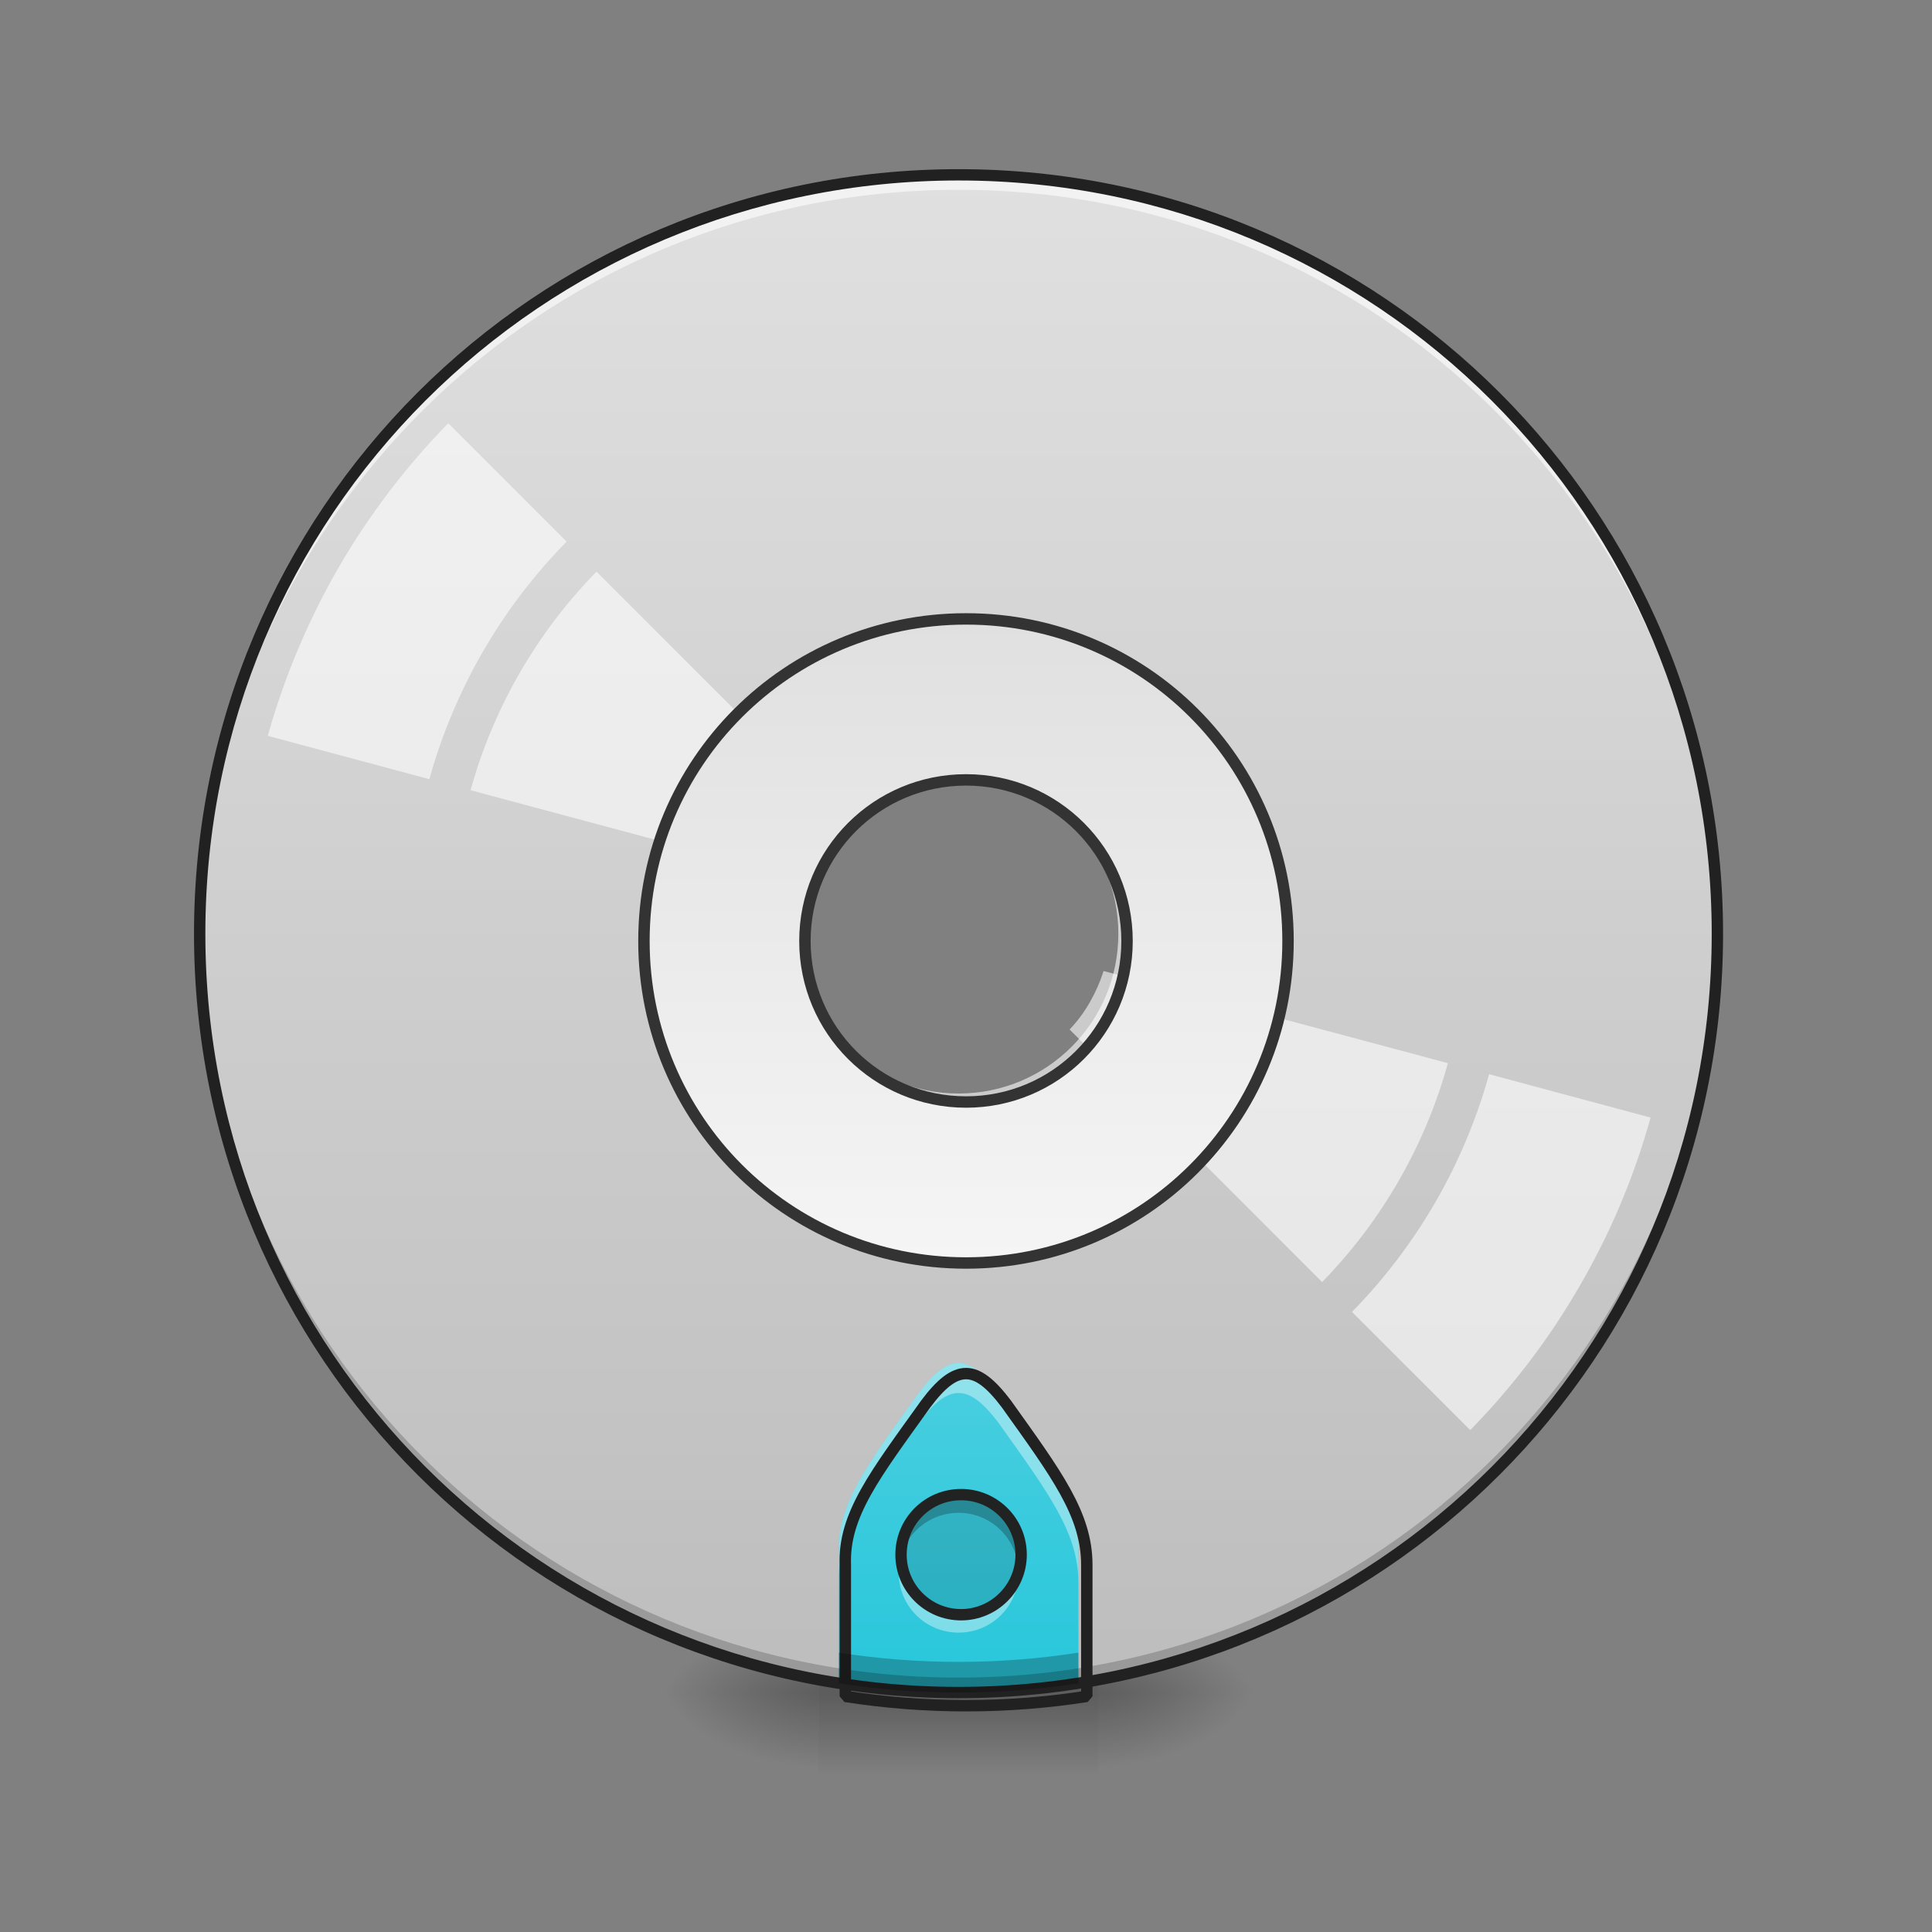 <?xml version="1.0" encoding="UTF-8"?>
<svg xmlns="http://www.w3.org/2000/svg" xmlns:xlink="http://www.w3.org/1999/xlink" width="48px" height="48px" viewBox="0 0 48 48" version="1.1">
<rect x="0" y="0" width="48" height="48" fill="#808080" stroke="none"/>
<defs>
<radialGradient id="radial0" gradientUnits="userSpaceOnUse" cx="450.909" cy="189.579" fx="450.909" fy="189.579" r="21.167" gradientTransform="matrix(0,-0.117,-0.211,-0,66.785,95.393)">
<stop offset="0" style="stop-color:rgb(0%,0%,0%);stop-opacity:0.314;"/>
<stop offset="0.222" style="stop-color:rgb(0%,0%,0%);stop-opacity:0.275;"/>
<stop offset="1" style="stop-color:rgb(0%,0%,0%);stop-opacity:0;"/>
</radialGradient>
<radialGradient id="radial1" gradientUnits="userSpaceOnUse" cx="450.909" cy="189.579" fx="450.909" fy="189.579" r="21.167" gradientTransform="matrix(-0,0.117,0.211,0,-19.155,-11.291)">
<stop offset="0" style="stop-color:rgb(0%,0%,0%);stop-opacity:0.314;"/>
<stop offset="0.222" style="stop-color:rgb(0%,0%,0%);stop-opacity:0.275;"/>
<stop offset="1" style="stop-color:rgb(0%,0%,0%);stop-opacity:0;"/>
</radialGradient>
<radialGradient id="radial2" gradientUnits="userSpaceOnUse" cx="450.909" cy="189.579" fx="450.909" fy="189.579" r="21.167" gradientTransform="matrix(-0,-0.117,0.211,-0,-19.155,95.393)">
<stop offset="0" style="stop-color:rgb(0%,0%,0%);stop-opacity:0.314;"/>
<stop offset="0.222" style="stop-color:rgb(0%,0%,0%);stop-opacity:0.275;"/>
<stop offset="1" style="stop-color:rgb(0%,0%,0%);stop-opacity:0;"/>
</radialGradient>
<radialGradient id="radial3" gradientUnits="userSpaceOnUse" cx="450.909" cy="189.579" fx="450.909" fy="189.579" r="21.167" gradientTransform="matrix(0,0.117,-0.211,0,66.785,-11.291)">
<stop offset="0" style="stop-color:rgb(0%,0%,0%);stop-opacity:0.314;"/>
<stop offset="0.222" style="stop-color:rgb(0%,0%,0%);stop-opacity:0.275;"/>
<stop offset="1" style="stop-color:rgb(0%,0%,0%);stop-opacity:0;"/>
</radialGradient>
<linearGradient id="linear0" gradientUnits="userSpaceOnUse" x1="255.323" y1="233.5" x2="255.323" y2="254.667" gradientTransform="matrix(0.02,0,0,0.094,18.698,20.158)">
<stop offset="0" style="stop-color:rgb(0%,0%,0%);stop-opacity:0.275;"/>
<stop offset="1" style="stop-color:rgb(0%,0%,0%);stop-opacity:0;"/>
</linearGradient>
<linearGradient id="linear1" gradientUnits="userSpaceOnUse" x1="254" y1="-168.667" x2="254" y2="233.5" gradientTransform="matrix(0.094,0,0,0.094,0,20.158)">
<stop offset="0" style="stop-color:rgb(87.843%,87.843%,87.843%);stop-opacity:1;"/>
<stop offset="1" style="stop-color:rgb(74.118%,74.118%,74.118%);stop-opacity:1;"/>
</linearGradient>
<linearGradient id="linear2" gradientUnits="userSpaceOnUse" x1="960" y1="1695.118" x2="960" y2="1315.118" gradientTransform="matrix(0.025,0,0,0.025,0,0)">
<stop offset="0" style="stop-color:rgb(14.902%,77.647%,85.49%);stop-opacity:1;"/>
<stop offset="1" style="stop-color:rgb(30.196%,81.569%,88.235%);stop-opacity:1;"/>
</linearGradient>
<linearGradient id="linear3" gradientUnits="userSpaceOnUse" x1="254" y1="117.083" x2="254" y2="-52.25" gradientTransform="matrix(3.78,0,0,3.78,0,812.598)">
<stop offset="0" style="stop-color:rgb(96.078%,96.078%,96.078%);stop-opacity:1;"/>
<stop offset="1" style="stop-color:rgb(87.843%,87.843%,87.843%);stop-opacity:1;"/>
</linearGradient>
<filter id="alpha" filterUnits="objectBoundingBox" x="0%" y="0%" width="100%" height="100%">
  <feColorMatrix type="matrix" in="SourceGraphic" values="0 0 0 0 1 0 0 0 0 1 0 0 0 0 1 0 0 0 1 0"/>
</filter>
<mask id="mask0">
  <g filter="url(#alpha)">
<rect x="0" y="0" width="48" height="48" style="fill:rgb(0%,0%,0%);fill-opacity:0.99;stroke:none;"/>
  </g>
</mask>
<clipPath id="clip1">
  <rect x="0" y="0" width="48" height="48"/>
</clipPath>
<g id="surface5" clip-path="url(#clip1)">
<path style=" stroke:none;fill-rule:nonzero;fill:rgb(0%,0%,0%);fill-opacity:0.118;" d="M 23.816 37.09 C 24.637 37.09 25.305 37.754 25.305 38.578 C 25.305 39.398 24.637 40.066 23.816 40.066 C 22.992 40.066 22.328 39.398 22.328 38.578 C 22.328 37.754 22.992 37.09 23.816 37.09 Z M 23.816 37.09 "/>
</g>
<mask id="mask1">
  <g filter="url(#alpha)">
<rect x="0" y="0" width="48" height="48" style="fill:rgb(0%,0%,0%);fill-opacity:0.99;stroke:none;"/>
  </g>
</mask>
<clipPath id="clip2">
  <rect x="0" y="0" width="48" height="48"/>
</clipPath>
<g id="surface8" clip-path="url(#clip2)">
<path style=" stroke:none;fill-rule:nonzero;fill:rgb(0%,0%,0%);fill-opacity:0.235;" d="M 23.816 37.09 C 22.988 37.09 22.328 37.754 22.328 38.578 C 22.328 38.664 22.332 38.746 22.348 38.824 C 22.465 38.121 23.074 37.586 23.816 37.586 C 24.555 37.586 25.164 38.121 25.281 38.824 C 25.297 38.746 25.305 38.664 25.305 38.578 C 25.305 37.754 24.641 37.09 23.816 37.09 Z M 23.816 37.09 "/>
</g>
<mask id="mask2">
  <g filter="url(#alpha)">
<rect x="0" y="0" width="48" height="48" style="fill:rgb(0%,0%,0%);fill-opacity:0.99;stroke:none;"/>
  </g>
</mask>
<clipPath id="clip3">
  <rect x="0" y="0" width="48" height="48"/>
</clipPath>
<g id="surface11" clip-path="url(#clip3)">
<path style=" stroke:none;fill-rule:nonzero;fill:rgb(100%,100%,100%);fill-opacity:0.392;" d="M 23.816 40.562 C 22.988 40.562 22.328 39.898 22.328 39.074 C 22.328 38.988 22.332 38.906 22.348 38.824 C 22.465 39.531 23.074 40.066 23.816 40.066 C 24.555 40.066 25.164 39.531 25.281 38.824 C 25.297 38.906 25.305 38.988 25.305 39.074 C 25.305 39.898 24.641 40.562 23.816 40.562 Z M 23.816 40.562 "/>
</g>
<mask id="mask3">
  <g filter="url(#alpha)">
<rect x="0" y="0" width="48" height="48" style="fill:rgb(0%,0%,0%);fill-opacity:0.99;stroke:none;"/>
  </g>
</mask>
<clipPath id="clip4">
  <rect x="0" y="0" width="48" height="48"/>
</clipPath>
<g id="surface14" clip-path="url(#clip4)">
<path style="fill:none;stroke-width:3;stroke-linecap:round;stroke-linejoin:round;stroke:rgb(12.941%,12.941%,12.941%);stroke-opacity:1;stroke-miterlimit:4;" d="M 254.017 180.587 C 262.767 180.587 269.891 187.67 269.891 196.461 C 269.891 205.21 262.767 212.334 254.017 212.334 C 245.227 212.334 238.144 205.21 238.144 196.461 C 238.144 187.67 245.227 180.587 254.017 180.587 Z M 254.017 180.587 " transform="matrix(0.094,0,0,0.094,0,20.158)"/>
</g>
</defs>
<g id="surface1">
<path style=" stroke:none;fill-rule:nonzero;fill:url(#radial0);" d="M 27.289 42.051 L 31.258 42.051 L 31.258 40.066 L 27.289 40.066 Z M 27.289 42.051 "/>
<path style=" stroke:none;fill-rule:nonzero;fill:url(#radial1);" d="M 20.34 42.051 L 16.371 42.051 L 16.371 44.035 L 20.34 44.035 Z M 20.34 42.051 "/>
<path style=" stroke:none;fill-rule:nonzero;fill:url(#radial2);" d="M 20.34 42.051 L 16.371 42.051 L 16.371 40.066 L 20.34 40.066 Z M 20.34 42.051 "/>
<path style=" stroke:none;fill-rule:nonzero;fill:url(#radial3);" d="M 27.289 42.051 L 31.258 42.051 L 31.258 44.035 L 27.289 44.035 Z M 27.289 42.051 "/>
<path style=" stroke:none;fill-rule:nonzero;fill:url(#linear0);" d="M 20.34 41.555 L 27.289 41.555 L 27.289 44.035 L 20.34 44.035 Z M 20.34 41.555 "/>
<path style=" stroke:none;fill-rule:nonzero;fill:url(#linear1);" d="M 23.816 4.344 C 13.371 4.344 4.961 12.754 4.961 23.199 C 4.961 33.641 13.371 42.051 23.816 42.051 C 34.258 42.051 42.668 33.641 42.668 23.199 C 42.668 12.754 34.258 4.344 23.816 4.344 Z M 23.816 19.227 C 26.012 19.227 27.785 21 27.785 23.199 C 27.785 25.395 26.012 27.168 23.816 27.168 C 21.617 27.168 19.844 25.395 19.844 23.199 C 19.844 21 21.617 19.227 23.816 19.227 Z M 23.816 19.227 "/>
<path style=" stroke:none;fill-rule:nonzero;fill:url(#linear2);" d="M 23.816 33.863 C 23.504 33.863 23.195 34.113 22.824 34.609 C 21.582 36.344 20.793 37.344 20.84 38.578 L 20.84 41.82 C 21.809 41.973 22.801 42.051 23.816 42.051 C 24.828 42.051 25.824 41.973 26.793 41.82 L 26.793 38.578 C 26.793 37.336 26.047 36.344 24.809 34.609 C 24.434 34.113 24.125 33.863 23.816 33.863 Z M 23.816 33.863 "/>
<path style=" stroke:none;fill-rule:nonzero;fill:rgb(0%,0%,0%);fill-opacity:0.196;" d="M 23.816 42.051 C 13.371 42.051 4.961 33.641 4.961 23.199 C 4.961 23.137 4.961 23.074 4.961 23.012 C 5.062 33.371 13.434 41.68 23.816 41.68 C 34.199 41.68 42.57 33.371 42.668 23.012 C 42.668 23.074 42.668 23.137 42.668 23.199 C 42.668 33.641 34.258 42.051 23.816 42.051 Z M 23.816 42.051 "/>
<path style=" stroke:none;fill-rule:nonzero;fill:rgb(100%,100%,100%);fill-opacity:0.588;" d="M 23.816 4.344 C 13.371 4.344 4.961 12.754 4.961 23.199 C 4.961 23.258 4.961 23.32 4.961 23.383 C 5.062 13.023 13.434 4.715 23.816 4.715 C 34.199 4.715 42.57 13.023 42.668 23.383 C 42.668 23.32 42.668 23.258 42.668 23.199 C 42.668 12.754 34.258 4.344 23.816 4.344 Z M 23.816 4.344 "/>
<path style=" stroke:none;fill-rule:nonzero;fill:rgb(12.941%,12.941%,12.941%);fill-opacity:1;" d="M 23.816 4.203 C 13.293 4.203 4.82 12.676 4.82 23.199 C 4.82 33.719 13.293 42.191 23.816 42.191 C 34.336 42.191 42.809 33.719 42.809 23.199 C 42.809 12.676 34.336 4.203 23.816 4.203 Z M 23.816 4.484 C 34.184 4.484 42.527 12.828 42.527 23.199 C 42.527 33.566 34.184 41.91 23.816 41.91 C 13.445 41.91 5.102 33.566 5.102 23.199 C 5.102 12.828 13.445 4.484 23.816 4.484 Z M 23.816 4.484 "/>
<path style=" stroke:none;fill-rule:nonzero;fill:rgb(100%,100%,100%);fill-opacity:0.588;" d="M 11.137 10.516 C 10.078 11.598 9.16 12.809 8.402 14.117 C 7.648 15.43 7.062 16.828 6.652 18.281 L 10.668 19.359 C 11.285 17.133 12.457 15.105 14.078 13.457 Z M 14.82 14.203 C 13.336 15.719 12.258 17.586 11.691 19.633 L 20.246 21.926 C 20.414 21.383 20.703 20.887 21.086 20.469 Z M 27.418 24.125 C 27.332 24.395 27.219 24.652 27.078 24.898 C 26.938 25.145 26.77 25.371 26.574 25.578 L 32.848 31.852 C 34.332 30.332 35.406 28.461 35.973 26.414 Z M 36.996 26.688 C 36.379 28.914 35.207 30.945 33.59 32.594 L 36.527 35.531 C 37.586 34.449 38.504 33.242 39.258 31.93 C 40.016 30.621 40.605 29.223 41.008 27.766 Z M 36.996 26.688 "/>
<path style="fill-rule:nonzero;fill:url(#linear3);stroke-width:11.339;stroke-linecap:round;stroke-linejoin:miter;stroke:rgb(20%,20%,20%);stroke-opacity:1;stroke-miterlimit:4;" d="M 960.066 615.059 C 782.76 615.059 639.939 757.88 639.939 935.186 C 639.939 1112.335 782.76 1255.156 960.066 1255.156 C 1137.214 1255.156 1280.035 1112.335 1280.035 935.186 C 1280.035 757.88 1137.214 615.059 960.066 615.059 Z M 960.066 775.044 C 1048.561 775.044 1120.051 846.533 1120.051 935.186 C 1120.051 1023.682 1048.561 1095.171 960.066 1095.171 C 871.413 1095.171 799.924 1023.682 799.924 935.186 C 799.924 846.533 871.413 775.044 960.066 775.044 Z M 960.066 775.044 " transform="matrix(0.025,0,0,0.025,0,0)"/>
<path style=" stroke:none;fill-rule:nonzero;fill:rgb(100%,100%,100%);fill-opacity:0.392;" d="M 23.816 33.863 C 23.504 33.863 23.195 34.113 22.824 34.609 C 21.582 36.344 20.793 37.344 20.84 38.578 L 20.84 39.133 C 20.875 37.984 21.645 37 22.824 35.352 C 23.195 34.855 23.504 34.609 23.816 34.609 C 24.125 34.609 24.434 34.855 24.809 35.352 C 26.047 37.09 26.793 38.082 26.793 39.32 L 26.793 38.578 C 26.793 37.336 26.047 36.344 24.809 34.609 C 24.434 34.113 24.125 33.863 23.816 33.863 Z M 23.816 33.863 "/>
<path style="fill:none;stroke-width:11.339;stroke-linecap:square;stroke-linejoin:bevel;stroke:rgb(12.941%,12.941%,12.941%);stroke-opacity:1;stroke-miterlimit:4;" d="M 960.066 1365.067 C 947.469 1365.067 935.029 1375.144 920.07 1395.142 C 869.996 1465.057 838.188 1505.368 840.077 1555.127 L 840.077 1685.823 C 879.129 1691.964 919.125 1695.114 960.066 1695.114 C 1000.849 1695.114 1041.003 1691.964 1080.054 1685.823 L 1080.054 1555.127 C 1080.054 1505.053 1049.979 1465.057 1000.062 1395.142 C 984.945 1375.144 972.506 1365.067 960.066 1365.067 Z M 960.066 1365.067 " transform="matrix(0.025,0,0,0.025,0,0)"/>
<path style=" stroke:none;fill-rule:nonzero;fill:rgb(0%,0%,0%);fill-opacity:0.235;" d="M 20.84 38.391 C 20.836 38.453 20.836 38.516 20.84 38.578 Z M 20.84 41.059 L 20.84 41.82 C 21.809 41.973 22.801 42.051 23.816 42.051 C 24.828 42.051 25.824 41.973 26.793 41.82 L 26.793 41.059 C 25.824 41.211 24.828 41.289 23.816 41.289 C 22.801 41.289 21.809 41.211 20.84 41.059 Z M 20.84 41.059 "/>
<use xlink:href="#surface5" mask="url(#mask0)"/>
<use xlink:href="#surface8" mask="url(#mask1)"/>
<use xlink:href="#surface11" mask="url(#mask2)"/>
<use xlink:href="#surface14" mask="url(#mask3)"/>
</g>
</svg>
